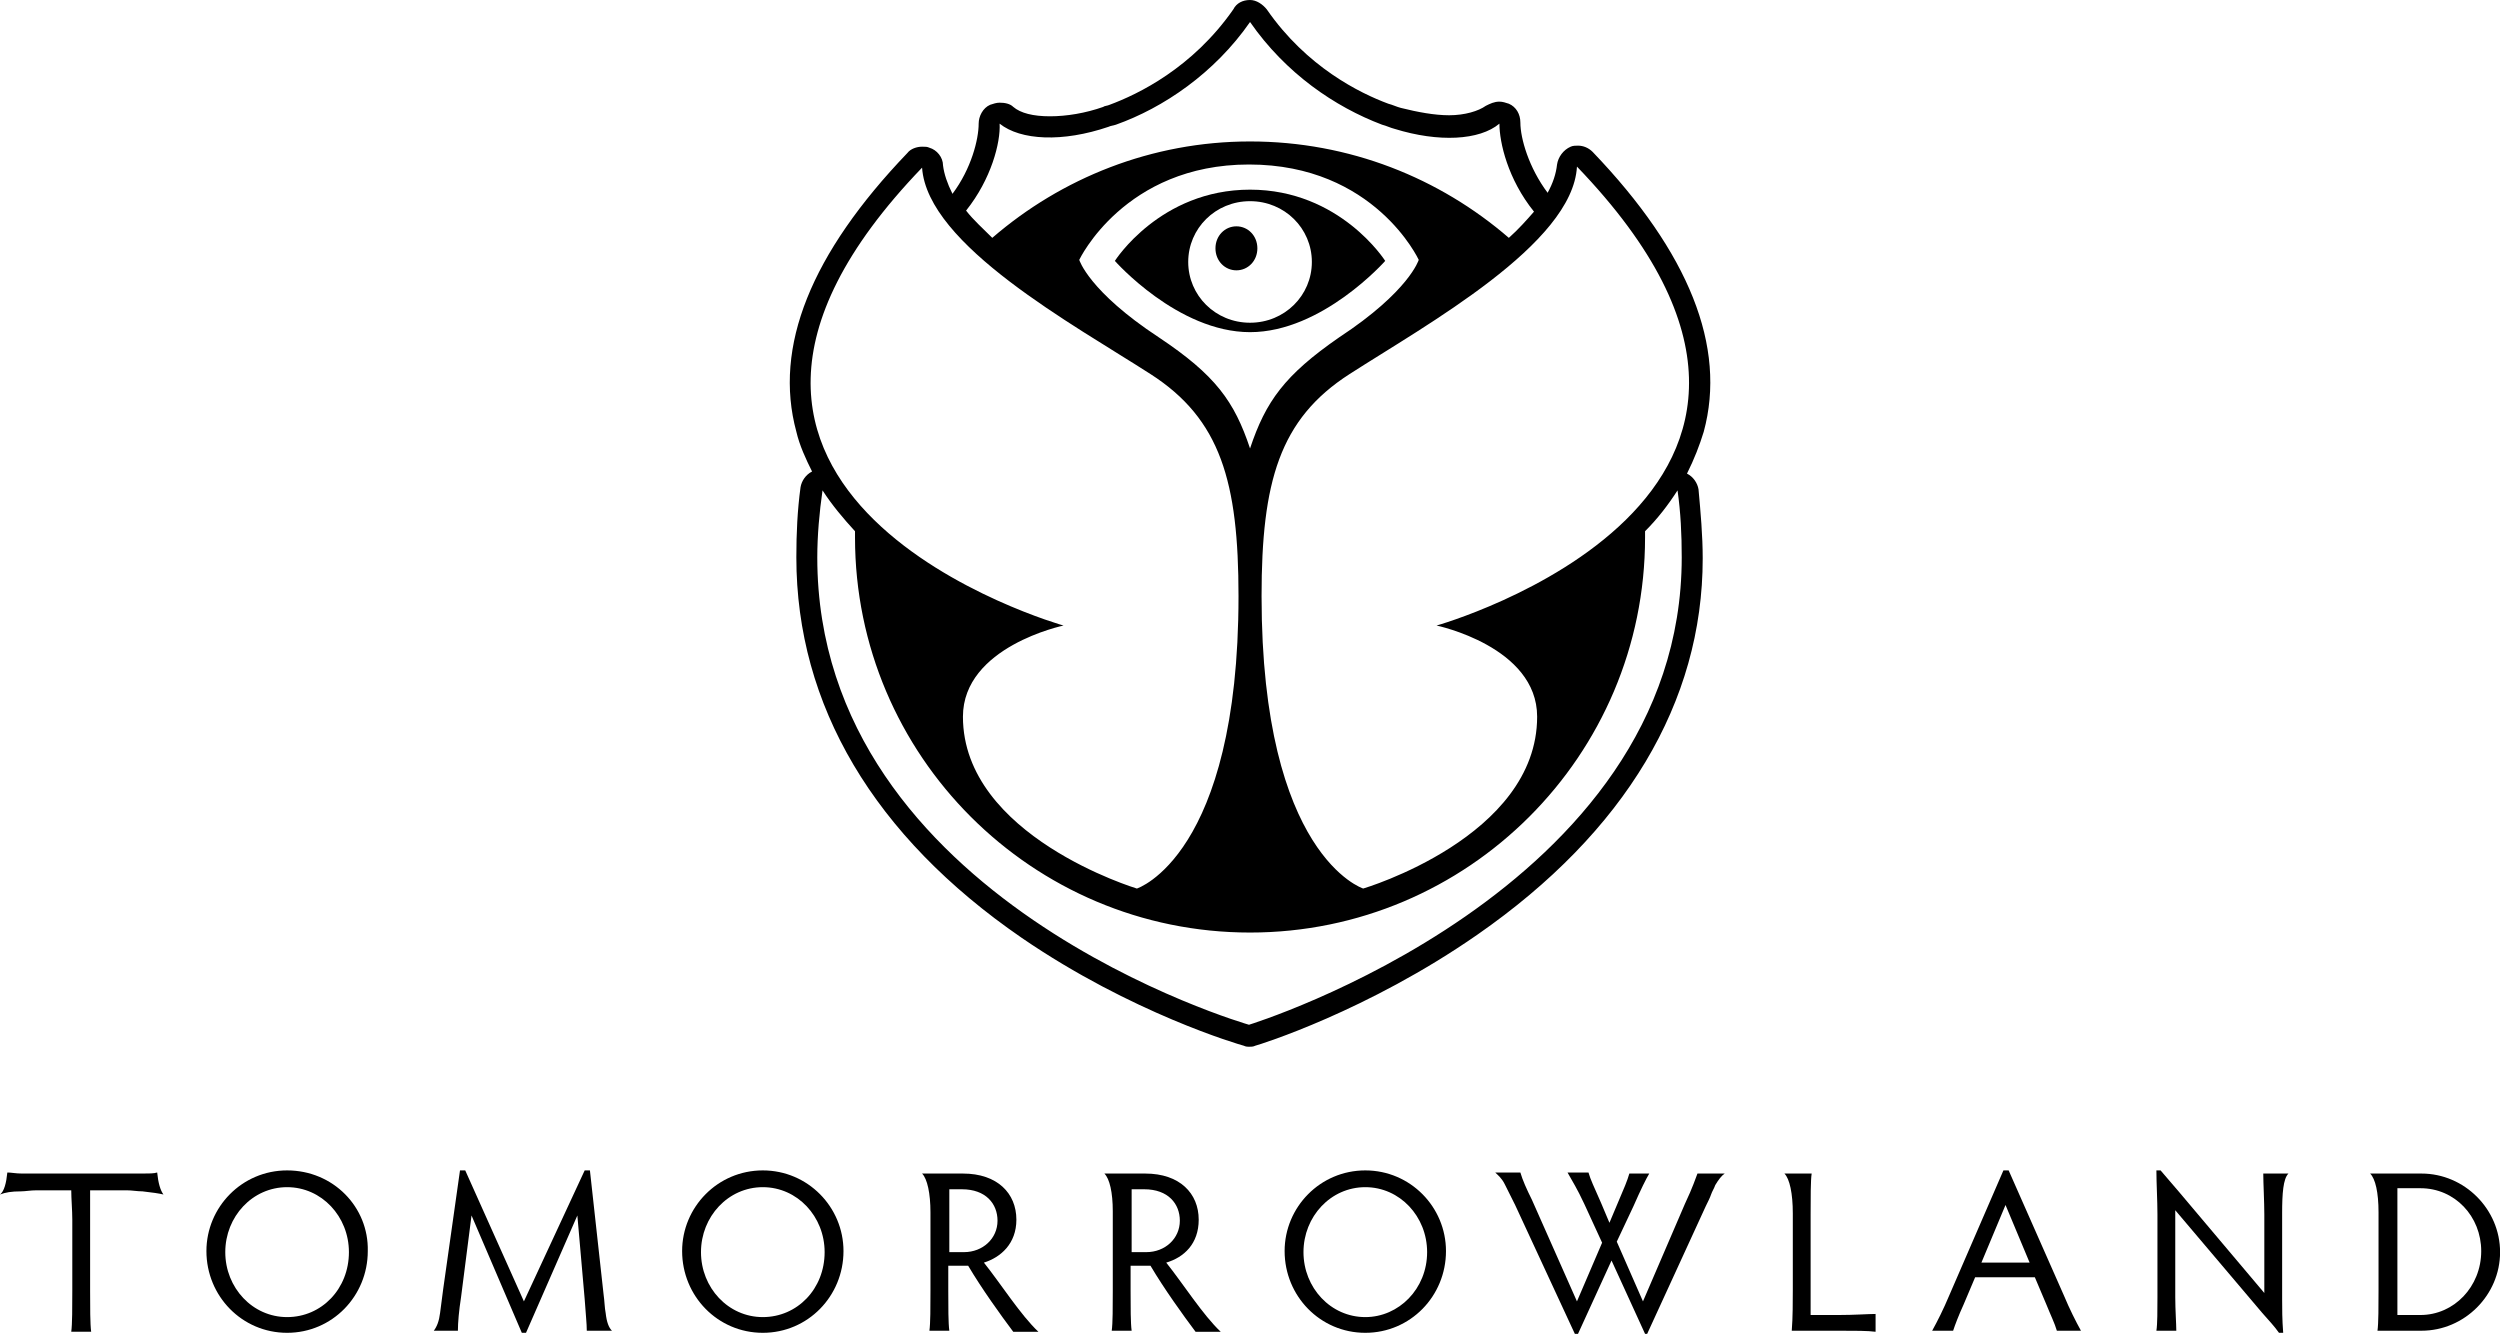 <svg width="800" height="426.82" space="preserve" version="1.1" viewBox="0 0 800 426.82" xmlns="http://www.w3.org/2000/svg">
 <g transform="matrix(3.353 0 0 3.353 0 -1.006)">
  <path class="st0" d="m119.3 31.1c-3.3 0-5.9-2.6-5.9-5.8s2.6-5.8 5.9-5.8 5.9 2.6 5.9 5.8-2.6 5.8-5.9 5.8zm12.9-5.9s-4.3-6.8-12.9-6.8-12.9 6.8-12.9 6.8 6 6.8 12.9 6.8 12.9-6.8 12.9-6.8z"/>
  <path class="st0" d="m118 21.9c-1.1 0-2 0.9-2 2.1s0.9 2.1 2 2.1 2-0.9 2-2.1-0.9-2.1-2-2.1"/>
  <path class="st0" d="m78.5 47.1c0.9 1.4 2 2.7 3.1 3.9v0.6c0 20.8 16.9 37.7 37.7 37.7s37.7-16.9 37.7-37.7v-0.6c1.2-1.2 2.2-2.5 3.1-3.9 0.3 2.1 0.4 4.2 0.4 6.4 0 31.9-41.3 44.6-41.3 44.6s-41.2-11.8-41.2-44.6c0-2.1 0.2-4.3 0.5-6.4zm31.3-11.1c6.7 4.3 8.4 10.3 8.4 21.2 0 24.8-9.7 27.9-9.7 27.9s-16.6-5-16.6-16.4c0-6.7 9.6-8.7 9.6-8.7s-43.7-12.3-13.5-43.7c0.5 7.4 14.5 15 21.8 19.7zm34.2-13c-6.6-5.7-15.2-9.2-24.7-9.2-9.4 0-18 3.5-24.6 9.2-0.9-0.9-1.8-1.7-2.5-2.6 2.4-3 3.3-6.5 3.2-8.3 2 1.6 6 1.8 10.4 0.3 0.2-0.1 0.4-0.1 0.7-0.2 4.5-1.6 9.4-4.9 12.8-9.8 3.4 4.9 8.1 8.1 12.6 9.8 0.4 0.1 0.8 0.3 1.2 0.4 4.2 1.3 8.1 1.1 10-0.5 0 1.8 0.8 5.3 3.3 8.4-0.7 0.8-1.5 1.7-2.4 2.5zm-24.7 20.1c-1.5-4.5-3.3-7-8.7-10.6-6.7-4.4-7.6-7.4-7.6-7.4s4.3-9.1 16.2-9.1c12 0 16.2 9.1 16.2 9.1s-0.9 3-7.6 7.4c-5.2 3.6-7 6.1-8.5 10.6zm27.4 25.6c0 11.5-16.6 16.4-16.6 16.4s-9.7-3.1-9.7-27.9c0-10.9 1.7-16.9 8.4-21.2 7.3-4.7 21.3-12.4 21.7-19.8 30.3 31.5-13.4 43.8-13.4 43.8s9.6 2 9.6 8.7zm15.9-27.2c2.2-8.1-1.4-17.1-10.6-26.7-0.4-0.4-0.9-0.6-1.4-0.6-0.2 0-0.5 0-0.7 0.1-0.7 0.3-1.2 1-1.3 1.7-0.1 0.9-0.4 1.8-0.9 2.7-1.8-2.4-2.6-5.2-2.6-6.7 0-0.8-0.4-1.5-1.1-1.8-0.3-0.1-0.6-0.2-0.9-0.2-0.5 0-0.9 0.2-1.3 0.4-0.7 0.5-2 0.9-3.5 0.9-1.4 0-3-0.3-4.6-0.7-0.4-0.1-0.8-0.3-1.2-0.4-2.7-1-7.8-3.5-11.6-9-0.4-0.5-1-0.9-1.6-0.9-0.7 0-1.3 0.3-1.6 0.9-3.9 5.6-9.1 8.1-11.8 9.1-0.2 0.1-0.5 0.1-0.6 0.2-1.7 0.6-3.5 0.9-5.1 0.9s-2.8-0.3-3.5-0.9c-0.3-0.3-0.8-0.4-1.3-0.4-0.3 0-0.6 0.1-0.9 0.2-0.7 0.3-1.1 1.1-1.1 1.8 0 1.5-0.7 4.3-2.5 6.7-0.5-1-0.8-1.9-0.9-2.7 0-0.8-0.6-1.5-1.3-1.7-0.2-0.1-0.4-0.1-0.7-0.1-0.5 0-1.1 0.2-1.4 0.6-9.2 9.6-12.8 18.5-10.6 26.6 0.3 1.3 0.9 2.6 1.5 3.8-0.6 0.3-1 0.9-1.1 1.5-0.3 2.2-0.4 4.4-0.4 6.7 0 14.1 7.4 26.6 21.5 36.3 10.5 7.2 20.8 10.2 21.2 10.3 0.2 0.1 0.4 0.1 0.5 0.1 0.2 0 0.4 0 0.6-0.1 0.4-0.1 10.7-3.3 21.2-10.6 14.1-9.8 21.5-22.2 21.5-35.9 0-2.2-0.2-4.4-0.4-6.6-0.1-0.6-0.5-1.2-1.1-1.5 0.7-1.4 1.2-2.7 1.6-4z"/>
 </g>
 <g transform="matrix(3.353 0 0 3.353 0 -1.006)">
  <path class="st0" d="m27.4 126c-3.3 0-5.9-2.8-5.9-6.2s2.6-6.2 5.9-6.2 5.9 2.8 5.9 6.2c0 3.5-2.6 6.2-5.9 6.2zm0-14c-4.3 0-7.7 3.5-7.7 7.7 0 4.3 3.4 7.8 7.7 7.8s7.7-3.5 7.7-7.8c0.1-4.2-3.3-7.7-7.7-7.7z"/>
  <path class="st0" d="m72.8 126c-3.3 0-5.9-2.8-5.9-6.2s2.6-6.2 5.9-6.2 5.9 2.8 5.9 6.2c0 3.5-2.6 6.2-5.9 6.2zm0-14c-4.3 0-7.7 3.5-7.7 7.7 0 4.3 3.4 7.8 7.7 7.8s7.7-3.5 7.7-7.8c0-4.2-3.4-7.7-7.7-7.7z"/>
  <path class="st0" d="m92 119.8h-1.4v-6h1.2c2.3 0 3.4 1.4 3.4 3 0 1.7-1.4 3-3.2 3zm5-3.1c0-2.5-1.8-4.4-5.1-4.4h-3.9c0.5 0.5 0.8 1.9 0.8 3.7v7.5c0 1.5 0 3.1-0.1 3.8h1.9c-0.1-0.7-0.1-2.3-0.1-3.8v-2.4h1.9c1.3 2.2 3.1 4.7 4.3 6.3h2.4c-1.7-1.6-3.6-4.6-5.2-6.6 1.6-0.5 3.1-1.8 3.1-4.1z"/>
  <path class="st0" d="m130.3 126c-3.3 0-5.9-2.8-5.9-6.2s2.6-6.2 5.9-6.2 5.9 2.8 5.9 6.2c0 3.5-2.7 6.2-5.9 6.2zm0-14c-4.3 0-7.7 3.5-7.7 7.7 0 4.3 3.4 7.8 7.7 7.8s7.7-3.5 7.7-7.8c0-4.2-3.4-7.7-7.7-7.7z"/>
  <path class="st0" d="m172.8 125.8v-9.6c0-1.5 0-3.3 0.1-3.9h-2.6c0.5 0.5 0.8 1.9 0.8 3.8v7.3c0 1 0 2.7-0.1 3.9h4.5c1.5 0 2.8 0 3.5 0.1v-1.7c-0.7 0-2 0.1-3.5 0.1h-2.7"/>
  <path class="st0" d="m189.1 120.8 2.3-5.5 2.3 5.5zm2.6-8.8h-0.5l-5.2 12c-0.5 1.2-1.1 2.4-1.6 3.3h2c0.2-0.6 0.5-1.4 1-2.5l1.1-2.6h5.7l1.1 2.6c0.4 1 0.8 1.8 1 2.5h2.3c-0.5-0.9-1.1-2.1-1.6-3.3z"/>
  <path class="st0" d="m231 125.8h-2.2v-12.1h2.2c3.3 0 5.8 2.7 5.8 6 0 3.4-2.6 6.1-5.8 6.1zm0.1-13.5h-4.9c0.5 0.5 0.8 1.8 0.8 3.7v7.4c0 1.5 0 3.2-0.1 3.9h4.2c4.1 0 7.5-3.4 7.5-7.5s-3.4-7.5-7.5-7.5z"/>
  <path class="st0" d="m109.4 119.8h-1.4v-6h1.2c2.3 0 3.4 1.4 3.4 3 0 1.7-1.4 3-3.2 3zm5-3.1c0-2.5-1.8-4.4-5.1-4.4h-3.9c0.5 0.5 0.8 1.8 0.8 3.6v7.6c0 1.5 0 3.1-0.1 3.8h1.9c-0.1-0.7-0.1-2.3-0.1-3.8v-2.4h1.9c1.3 2.2 3.1 4.7 4.3 6.3h2.4c-1.7-1.6-3.6-4.6-5.2-6.6 1.7-0.5 3.1-1.8 3.1-4.1z"/>
  <path class="st0" d="m57.8 125.6c-0.1-0.5-0.1-1.1-0.2-1.8l-1.3-11.8h-0.5l-5.8 12.5-5.6-12.5h-0.5l-1.6 11.3c-0.1 0.8-0.2 1.6-0.3 2.3-0.1 0.8-0.3 1.3-0.6 1.7h2.3c0-0.8 0.1-1.9 0.3-3.2l1-7.8 4.8 11.2h0.4l4.9-11.2 0.7 8c0.1 1.5 0.2 2.3 0.2 3h2.4c-0.3-0.3-0.5-0.8-0.6-1.7"/>
  <path class="st0" d="m162 112.3c-0.2 0.5-0.4 1.2-1.2 2.9l-4 9.3-2.5-5.7 1.6-3.4c0.7-1.6 1.2-2.6 1.5-3.1h-1.9c-0.2 0.7-0.5 1.4-1.1 2.8l-0.8 1.9-0.8-1.9c-0.7-1.6-1-2.2-1.2-2.9h-2c0.5 0.9 0.9 1.5 1.6 3l1.7 3.7-2.4 5.6-4.3-9.7c-0.5-1-0.9-1.9-1.1-2.6h-2.4c0.2 0.2 0.6 0.5 0.9 1.1l1 2 5.7 12.3h0.3l3.2-7 3.2 7h0.2l5.6-12.2c0.2-0.4 0.4-0.8 0.5-1.1s0.3-0.6 0.4-0.9c0.3-0.5 0.6-0.9 0.9-1.1h-2.6"/>
  <path class="st0" d="m217.8 116.1c0-1.9 0.1-3.3 0.6-3.8h-2.4c0 0.9 0.1 2.7 0.1 3.9v7.5l-8.1-9.6c-0.7-0.8-1.1-1.3-1.8-2.1h-0.4c0 1.2 0.1 2.9 0.1 4.2v7.9c0 1.2 0 2.6-0.1 3.2h1.9c0-0.6-0.1-2-0.1-3.2v-8.3l8.3 9.8c0.7 0.8 1.1 1.2 1.6 1.9h0.4c-0.1-1.3-0.1-2.3-0.1-3.2v-8.2"/>
  <path class="st0" d="m15 112.2c-0.3 0.1-0.8 0.1-1.4 0.1h-11.5c-0.6 0-1-0.1-1.4-0.1-0.1 1-0.3 1.8-0.7 2.1 0.5-0.2 1.1-0.3 2-0.3 0.4 0 0.9-0.1 1.5-0.1h3.3c0 0.8 0.1 1.9 0.1 2.8v6.8c0 1.5 0 3.2-0.1 3.9h1.9c-0.1-0.7-0.1-2.4-0.1-3.9v-9.6h3.5c0.5 0 1 0.1 1.5 0.1 0.9 0.1 1.6 0.2 2 0.3-0.3-0.4-0.5-1.1-0.6-2.1"/>
 </g>
</svg>
